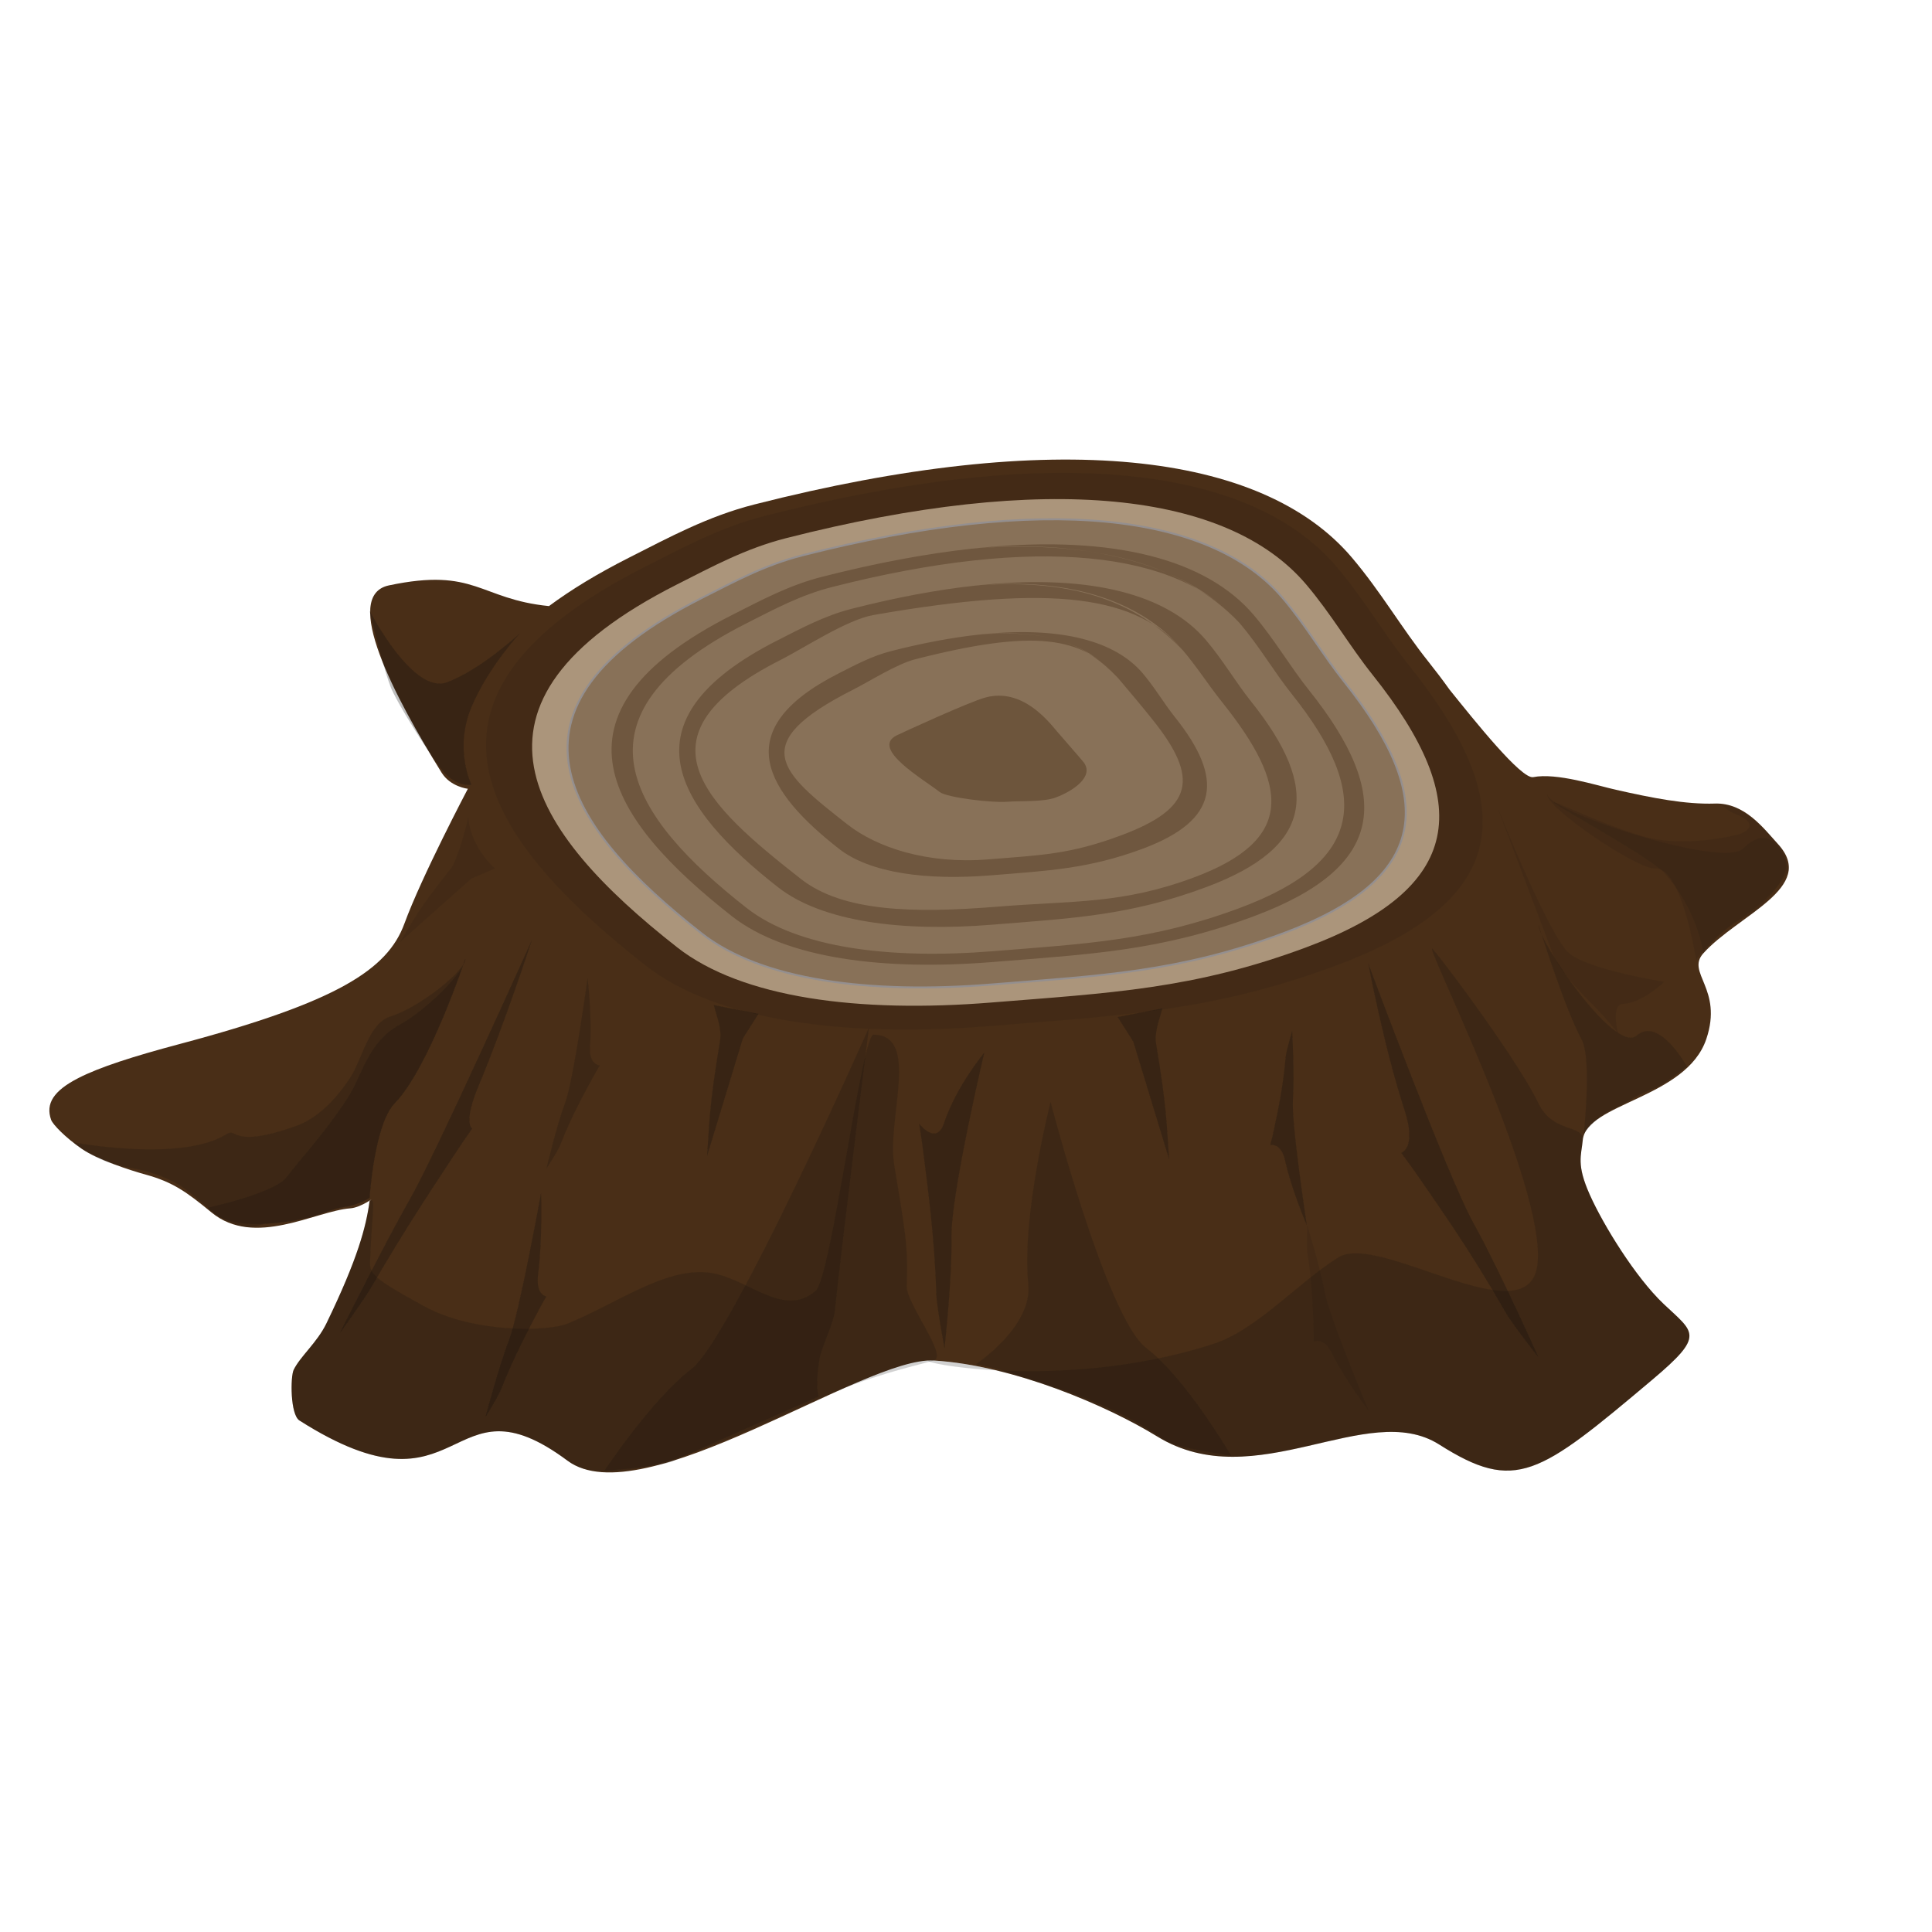 <?xml version="1.0" encoding="UTF-8" standalone="no"?><!DOCTYPE svg PUBLIC "-//W3C//DTD SVG 1.1//EN" "http://www.w3.org/Graphics/SVG/1.1/DTD/svg11.dtd"><svg width="100%" height="100%" viewBox="0 0 200 200" version="1.1" xmlns="http://www.w3.org/2000/svg" xmlns:xlink="http://www.w3.org/1999/xlink" xml:space="preserve" xmlns:serif="http://www.serif.com/" style="fill-rule:evenodd;clip-rule:evenodd;stroke-linecap:round;stroke-linejoin:round;stroke-miterlimit:1.5;"><path d="M56.832,62.741c2.275,-1.69 5.032,-3.369 8.32,-5.031c4.152,-2.099 8.118,-4.258 12.915,-5.482c31.123,-7.94 52.578,-5.466 61.871,5.482c3.02,3.558 5.158,7.312 7.92,10.773c0.788,0.989 1.52,1.955 2.195,2.903c2.636,3.276 7.45,9.303 8.667,9.062c2.41,-0.476 6.564,0.86 8.566,1.311c3.801,0.856 7.172,1.524 10.246,1.425c3.078,-0.099 5.052,2.578 6.535,4.206c4.092,4.492 -4.147,7.304 -7.739,11.298c-1.82,2.023 2.073,3.65 0.309,8.872c-2.079,6.154 -12.424,6.628 -12.791,10.469c-0.155,1.62 -0.673,2.513 0.731,5.655c1.403,3.143 4.729,8.535 7.619,11.279c3.182,3.021 4.374,3.211 -1.132,7.85c-11.763,9.912 -14.16,11.744 -22.077,6.723c-7.476,-4.742 -19.018,5.43 -29.203,-0.841c-5.108,-3.144 -14.84,-7.354 -23.126,-7.855c-7.187,-0.434 -30.186,16.12 -37.906,10.372c-12.525,-9.326 -10.559,6.778 -27.754,-4.163c-0.962,-0.612 -0.94,-4.541 -0.598,-5.242c0.688,-1.412 2.423,-2.813 3.39,-4.807c3.257,-6.724 4.111,-10.013 4.471,-12.676c0.707,-0.561 -0.809,0.676 -1.998,0.763c-3.595,0.264 -9.917,4.104 -14.373,0.42c-2.564,-2.12 -4.029,-3.147 -6.758,-3.899c-1.71,-0.47 -5.042,-1.569 -6.664,-2.681c-1.713,-1.175 -3.008,-2.532 -3.175,-3.002c-0.596,-1.675 0.249,-3.011 2.833,-4.332c2.188,-1.119 5.623,-2.227 10.486,-3.521c16.34,-4.349 21.517,-7.711 23.252,-12.461c1.785,-4.885 6.57,-13.957 6.57,-13.957c0,0 -1.804,-0.197 -2.719,-1.672c-4.87,-7.853 -10.418,-18.337 -5.45,-19.385c8.978,-1.894 9.328,1.42 16.567,2.144Z" style="fill:#492e17;"/><g><path d="M160.896,83.139c-0.619,-0.606 4.405,2.026 9.176,3.434c4.185,1.236 9.766,-0.09 10.203,-0.299c1.653,-0.789 0.606,-1.554 -0.913,-2.135c-0.572,-0.219 -1.27,-1.118 -1.83,-0.955c-0,0 1.448,0.023 2.952,0.91c1.413,0.833 2.865,2.507 3.583,3.296c2.886,3.168 -2.132,6.525 -5.35,8.796c-1.345,0.949 -2.389,2.502 -2.389,2.502c-0,0 -0.514,-4.392 -4.056,-8.332c-1.412,-1.572 -10.972,-6.821 -11.376,-7.217Z" style="fill:#110f0d;fill-opacity:0.1;"/><path d="M38.346,129.815c-0.065,1.978 -0.65,2.002 5.553,5.403c5.095,2.794 12.787,2.646 14.853,1.8c5.109,-2.089 9.95,-5.711 14.44,-5.299c4.055,0.372 7.824,4.867 11.245,1.906c1.617,-1.399 4.746,-26.525 5.994,-26.516c4.86,0.033 1.368,8.703 2.131,13.427c1.067,6.605 1.486,8.285 1.302,12.587c-0.077,1.821 4.335,7.279 2.794,7.717c-2.53,0.719 -6.525,1.542 -11.861,3.949c-9.27,4.181 -21.145,10.071 -26.045,6.423c-12.525,-9.326 -10.559,6.778 -27.754,-4.163c-0.962,-0.612 -0.94,-4.541 -0.598,-5.242c0.688,-1.412 2.423,-2.813 3.39,-4.807c3.257,-6.724 4.111,-10.013 4.471,-12.676c0.707,-0.561 0.209,1.736 0.085,5.491Z" style="fill:#110f0d;fill-opacity:0.1;"/><path d="M38.346,129.815c-0.065,1.978 -0.65,2.002 5.553,5.403c5.095,2.794 12.787,2.646 14.853,1.8c5.109,-2.089 9.95,-5.711 14.44,-5.299c4.055,0.372 7.824,4.867 11.245,1.906c1.617,-1.399 4.746,-26.525 5.994,-26.516c4.86,0.033 1.368,8.703 2.131,13.427c1.067,6.605 1.486,8.285 1.302,12.587c-0.077,1.821 4.335,7.279 2.794,7.717c-2.53,0.719 -6.525,1.542 -11.861,3.949c-9.27,4.181 -21.145,10.071 -26.045,6.423c-12.525,-9.326 -10.559,6.778 -27.754,-4.163c-0.962,-0.612 -0.94,-4.541 -0.598,-5.242c0.688,-1.412 2.423,-2.813 3.39,-4.807c3.257,-6.724 4.111,-10.013 4.471,-12.676c0.707,-0.561 0.209,1.736 0.085,5.491Z" style="fill:#110f0d;fill-opacity:0.1;"/><path d="M96.658,140.84c-3.842,-0.232 12.576,3.56 28.911,-1.706c4.566,-1.472 8.832,-6.407 13.005,-8.983c4.2,-2.593 19.567,8.275 20.567,0.845c1.103,-8.183 -12.322,-34.515 -10.783,-32.702c1.74,2.05 8.933,11.795 10.928,15.964c1.468,3.07 4.715,2.143 4.56,3.771c-0.155,1.62 -0.673,2.513 0.731,5.655c1.403,3.143 4.729,8.535 7.619,11.279c3.182,3.021 4.374,3.211 -1.132,7.85c-11.763,9.912 -14.16,11.744 -22.077,6.723c-7.476,-4.742 -19.018,5.43 -29.203,-0.841c-5.108,-3.144 -14.84,-7.354 -23.126,-7.855Z" style="fill:#110f0d;fill-opacity:0.1;"/><path d="M96.658,140.84c-3.842,-0.232 12.576,3.56 28.911,-1.706c4.566,-1.472 8.832,-6.407 13.005,-8.983c4.2,-2.593 19.567,8.275 20.567,0.845c1.103,-8.183 -12.322,-34.515 -10.783,-32.702c1.74,2.05 8.933,11.795 10.928,15.964c1.468,3.07 4.715,2.143 4.56,3.771c-0.155,1.62 -0.673,2.513 0.731,5.655c1.403,3.143 4.729,8.535 7.619,11.279c3.182,3.021 4.374,3.211 -1.132,7.85c-11.763,9.912 -14.16,11.744 -22.077,6.723c-7.476,-4.742 -19.018,5.43 -29.203,-0.841c-5.108,-3.144 -14.84,-7.354 -23.126,-7.855Z" style="fill:#110f0d;fill-opacity:0.1;"/><path d="M66.822,58.646c3.971,-2.007 7.763,-4.071 12.351,-5.242c29.764,-7.593 50.283,-5.227 59.169,5.242c2.889,3.404 4.933,6.994 7.574,10.304c11.62,14.56 10.442,24.273 -7.574,30.989c-12.783,4.765 -22.385,5.187 -35.76,6.269c-15.095,1.221 -28.398,-0.497 -35.76,-6.269c-16.718,-13.105 -26.739,-27.776 -0,-41.293Z" style="fill:#110f0d;fill-opacity:0.1;"/><path d="M106.447,132.932c-0.728,-6.998 2.309,-18.86 2.309,-18.86c0,0 5.795,22.342 9.904,25.475c4.107,3.131 8.788,11.142 8.788,11.142c0,-0 -5.692,-0.797 -6.804,-1.579c-5.825,-4.103 -12.291,-5.74 -15.157,-6.713c-2.284,-0.776 -4.468,-1.166 -4.468,-1.166c-0,0 5.887,-3.895 5.428,-8.299Z" style="fill:#110f0d;fill-opacity:0.1;"/><path d="M106.447,132.932c-0.728,-6.998 2.309,-18.86 2.309,-18.86c0,0 5.795,22.342 9.904,25.475c4.107,3.131 8.788,11.142 8.788,11.142c0,-0 -5.692,-0.797 -6.804,-1.579c-5.825,-4.103 -12.291,-5.74 -15.157,-6.713c-2.284,-0.776 -4.468,-1.166 -4.468,-1.166c-0,0 5.887,-3.895 5.428,-8.299Z" style="fill:#110f0d;fill-opacity:0.1;"/><path d="M145.38,114.867c-2.095,-6.391 -3.737,-15.12 -3.737,-15.12c0,-0 8.244,22.115 10.875,26.841c2.63,4.723 6.751,13.936 6.751,13.936c-0,-0 -2.749,-3.493 -3.444,-4.715c-3.644,-6.407 -6.952,-11.005 -8.48,-13.256c-1.219,-1.795 -2.294,-3.207 -2.294,-3.207c-0,-0 1.649,-0.457 0.329,-4.479Z" style="fill:#110f0d;fill-opacity:0.1;"/><path d="M145.38,114.867c-2.095,-6.391 -3.737,-15.12 -3.737,-15.12c0,-0 8.244,22.115 10.875,26.841c2.63,4.723 6.751,13.936 6.751,13.936c-0,-0 -2.749,-3.493 -3.444,-4.715c-3.644,-6.407 -6.952,-11.005 -8.48,-13.256c-1.219,-1.795 -2.294,-3.207 -2.294,-3.207c-0,-0 1.649,-0.457 0.329,-4.479Z" style="fill:#110f0d;fill-opacity:0.1;"/><path d="M145.38,114.867c-2.095,-6.391 -3.737,-15.12 -3.737,-15.12c0,-0 8.244,22.115 10.875,26.841c2.63,4.723 6.751,13.936 6.751,13.936c-0,-0 -2.749,-3.493 -3.444,-4.715c-3.644,-6.407 -6.952,-11.005 -8.48,-13.256c-1.219,-1.795 -2.294,-3.207 -2.294,-3.207c-0,-0 1.649,-0.457 0.329,-4.479Z" style="fill:#110f0d;fill-opacity:0.1;"/><path d="M97.731,116.25c1.273,-3.827 4.162,-7.277 4.162,-7.277c0,0 -3.472,14.685 -3.396,19.088c0.076,4.4 -0.724,11.517 -0.724,11.517c0,-0 -0.814,-4.424 -0.847,-5.584c-0.176,-6.082 -0.954,-11.453 -1.25,-13.951c-0.235,-1.991 -0.53,-3.728 -0.53,-3.728c-0,0 1.784,2.344 2.585,-0.065Z" style="fill:#110f0d;fill-opacity:0.1;"/><path d="M97.731,116.25c1.273,-3.827 4.162,-7.277 4.162,-7.277c0,0 -3.472,14.685 -3.396,19.088c0.076,4.4 -0.724,11.517 -0.724,11.517c0,-0 -0.814,-4.424 -0.847,-5.584c-0.176,-6.082 -0.954,-11.453 -1.25,-13.951c-0.235,-1.991 -0.53,-3.728 -0.53,-3.728c-0,0 1.784,2.344 2.585,-0.065Z" style="fill:#110f0d;fill-opacity:0.1;"/><path d="M97.731,116.25c1.273,-3.827 4.162,-7.277 4.162,-7.277c0,0 -3.472,14.685 -3.396,19.088c0.076,4.4 -0.724,11.517 -0.724,11.517c0,-0 -0.814,-4.424 -0.847,-5.584c-0.176,-6.082 -0.954,-11.453 -1.25,-13.951c-0.235,-1.991 -0.53,-3.728 -0.53,-3.728c-0,0 1.784,2.344 2.585,-0.065Z" style="fill:#110f0d;fill-opacity:0.1;"/><path d="M168.011,103.926c2.073,-0.117 4.261,-2.288 4.261,-2.288c0,0 -7.694,-1.225 -9.795,-2.918c-2.101,-1.692 -7.512,-15.275 -7.512,-15.275c0,0 5.093,13.51 5.828,15.423c0.774,2.013 3.872,4.856 5.018,6.115c0.914,1.003 1.694,1.986 1.694,1.986c-0,-0 -0.798,-2.969 0.506,-3.043Z" style="fill:#110f0d;fill-opacity:0.1;"/><path d="M49.568,112.35c2.675,-6.381 5.514,-15.091 5.514,-15.091c0,0 -9.916,22.088 -12.614,26.813c-2.696,4.722 -7.284,13.927 -7.284,13.927c-0,0 2.529,-3.496 3.237,-4.718c3.709,-6.406 6.832,-11.007 8.3,-13.259c1.171,-1.795 2.17,-3.209 2.17,-3.209c0,0 -1.007,-0.446 0.677,-4.463Z" style="fill:#110f0d;fill-opacity:0.1;"/><path d="M49.568,112.35c2.675,-6.381 5.514,-15.091 5.514,-15.091c0,0 -9.916,22.088 -12.614,26.813c-2.696,4.722 -7.284,13.927 -7.284,13.927c-0,0 2.529,-3.496 3.237,-4.718c3.709,-6.406 6.832,-11.007 8.3,-13.259c1.171,-1.795 2.17,-3.209 2.17,-3.209c0,0 -1.007,-0.446 0.677,-4.463Z" style="fill:#110f0d;fill-opacity:0.1;"/><path d="M49.568,112.35c2.675,-6.381 5.514,-15.091 5.514,-15.091c0,0 -9.916,22.088 -12.614,26.813c-2.696,4.722 -7.284,13.927 -7.284,13.927c-0,0 2.529,-3.496 3.237,-4.718c3.709,-6.406 6.832,-11.007 8.3,-13.259c1.171,-1.795 2.17,-3.209 2.17,-3.209c0,0 -1.007,-0.446 0.677,-4.463Z" style="fill:#110f0d;fill-opacity:0.1;"/><path d="M55.71,131.847c0.466,-3.581 0.301,-8.366 0.301,-8.366c-0,-0 -2.262,12.478 -3.315,15.219c-1.053,2.74 -2.446,7.998 -2.446,7.998c0,-0 1.306,-2.096 1.588,-2.806c1.479,-3.724 2.995,-6.456 3.677,-7.786c0.544,-1.06 1.049,-1.905 1.049,-1.905c-0,0 -1.147,-0.1 -0.854,-2.354Z" style="fill:#110f0d;fill-opacity:0.1;"/><path d="M55.71,131.847c0.466,-3.581 0.301,-8.366 0.301,-8.366c-0,-0 -2.262,12.478 -3.315,15.219c-1.053,2.74 -2.446,7.998 -2.446,7.998c0,-0 1.306,-2.096 1.588,-2.806c1.479,-3.724 2.995,-6.456 3.677,-7.786c0.544,-1.06 1.049,-1.905 1.049,-1.905c-0,0 -1.147,-0.1 -0.854,-2.354Z" style="fill:#110f0d;fill-opacity:0.1;"/><path d="M55.71,131.847c0.466,-3.581 0.301,-8.366 0.301,-8.366c-0,-0 -2.262,12.478 -3.315,15.219c-1.053,2.74 -2.446,7.998 -2.446,7.998c0,-0 1.306,-2.096 1.588,-2.806c1.479,-3.724 2.995,-6.456 3.677,-7.786c0.544,-1.06 1.049,-1.905 1.049,-1.905c-0,0 -1.147,-0.1 -0.854,-2.354Z" style="fill:#110f0d;fill-opacity:0.1;"/><path d="M40.847,114.231c3.599,-3.715 7.329,-14.989 7.329,-14.989c-0,1.236 -4.662,5.012 -7.786,5.995c-2.222,0.699 -2.899,4.43 -4.116,6.29c-1.972,3.011 -3.956,4.449 -5.711,5.067c-6.685,2.352 -5.957,0.082 -7.105,0.807c-4.696,2.965 -15.856,0.854 -15.856,0.854c0,0 1.822,1.675 4.632,2.38c1.35,0.339 3.506,0.455 6.123,1.926c1.595,0.897 3.702,3.194 4.914,3.747c2.847,1.297 3.314,0.436 4.292,0.372c5.143,-0.337 6.056,-1.426 8.066,-1.729c1.602,-0.241 2.632,-0.956 2.632,-0.956c0,0 0.494,-7.606 2.586,-9.764Z" style="fill:#110f0d;fill-opacity:0.1;"/><path d="M40.847,114.231c3.599,-3.715 7.329,-14.989 7.329,-14.989c-0,1.236 -4.662,5.012 -7.786,5.995c-2.222,0.699 -2.899,4.43 -4.116,6.29c-1.972,3.011 -3.956,4.449 -5.711,5.067c-6.685,2.352 -5.957,0.082 -7.105,0.807c-4.696,2.965 -15.856,0.854 -15.856,0.854c0,0 1.822,1.675 4.632,2.38c1.35,0.339 3.506,0.455 6.123,1.926c1.595,0.897 3.702,3.194 4.914,3.747c2.847,1.297 3.314,0.436 4.292,0.372c5.143,-0.337 6.056,-1.426 8.066,-1.729c1.602,-0.241 2.632,-0.956 2.632,-0.956c0,0 0.494,-7.606 2.586,-9.764Z" style="fill:#110f0d;fill-opacity:0.1;"/><path d="M61.08,108.323c0.231,-3.036 -0.254,-7.078 -0.254,-7.078c0,0 -1.45,10.589 -2.329,12.925c-0.879,2.336 -1.933,6.805 -1.933,6.805c-0,0 1.177,-1.795 1.414,-2.401c1.243,-3.175 2.589,-5.512 3.188,-6.648c0.478,-0.906 0.93,-1.629 0.93,-1.629c0,-0 -1.162,-0.064 -1.016,-1.974Z" style="fill:#110f0d;fill-opacity:0.1;"/><path d="M61.08,108.323c0.231,-3.036 -0.254,-7.078 -0.254,-7.078c0,0 -1.45,10.589 -2.329,12.925c-0.879,2.336 -1.933,6.805 -1.933,6.805c-0,0 1.177,-1.795 1.414,-2.401c1.243,-3.175 2.589,-5.512 3.188,-6.648c0.478,-0.906 0.93,-1.629 0.93,-1.629c0,-0 -1.162,-0.064 -1.016,-1.974Z" style="fill:#110f0d;fill-opacity:0.1;"/><path d="M133.031,120.135c0.642,2.976 2.255,6.713 2.255,6.713c0,0 -1.62,-10.564 -1.441,-13.054c0.179,-2.489 -0.081,-7.074 -0.081,-7.074c0,0 -0.618,2.056 -0.673,2.704c-0.289,3.398 -0.915,6.021 -1.167,7.281c-0.2,1.004 -0.428,1.826 -0.428,1.826c-0,0 1.132,-0.269 1.535,1.604Z" style="fill:#110f0d;fill-opacity:0.1;"/><path d="M133.031,120.135c0.642,2.976 2.255,6.713 2.255,6.713c0,0 -1.62,-10.564 -1.441,-13.054c0.179,-2.489 -0.081,-7.074 -0.081,-7.074c0,0 -0.618,2.056 -0.673,2.704c-0.289,3.398 -0.915,6.021 -1.167,7.281c-0.2,1.004 -0.428,1.826 -0.428,1.826c-0,0 1.132,-0.269 1.535,1.604Z" style="fill:#110f0d;fill-opacity:0.1;"/><path d="M133.031,120.135c0.642,2.976 2.255,6.713 2.255,6.713c0,0 -1.62,-10.564 -1.441,-13.054c0.179,-2.489 -0.081,-7.074 -0.081,-7.074c0,0 -0.618,2.056 -0.673,2.704c-0.289,3.398 -0.915,6.021 -1.167,7.281c-0.2,1.004 -0.428,1.826 -0.428,1.826c-0,0 1.132,-0.269 1.535,1.604Z" style="fill:#110f0d;fill-opacity:0.1;"/><path d="M137.868,140.067c1.343,2.732 3.813,5.968 3.813,5.968c-0,-0 -4.129,-9.858 -4.559,-12.317c-0.428,-2.458 -1.791,-6.844 -1.791,-6.844c0,0 -0.102,2.145 0.002,2.787c0.541,3.366 0.569,6.063 0.63,7.346c0.049,1.023 0.026,1.876 0.026,1.876c0,-0 1.034,-0.536 1.879,1.184Z" style="fill:#110f0d;fill-opacity:0.1;"/><path d="M86.41,135.789c0.728,-6.998 3.542,-29.41 3.542,-29.41c-0,-0 -14.266,32.207 -18.375,35.34c-4.107,3.132 -9.008,10.532 -9.008,10.532c0,-0 5.784,-0.413 7.024,-0.969c7.038,-3.157 15.157,-6.713 15.157,-6.713c0,0 -0.418,-0.975 0.11,-4.004c0.186,-1.066 1.431,-3.629 1.55,-4.776Z" style="fill:#110f0d;fill-opacity:0.1;"/><path d="M86.41,135.789c0.728,-6.998 3.542,-29.41 3.542,-29.41c-0,-0 -14.266,32.207 -18.375,35.34c-4.107,3.132 -9.008,10.532 -9.008,10.532c0,-0 5.784,-0.413 7.024,-0.969c7.038,-3.157 15.157,-6.713 15.157,-6.713c0,0 -0.418,-0.975 0.11,-4.004c0.186,-1.066 1.431,-3.629 1.55,-4.776Z" style="fill:#110f0d;fill-opacity:0.1;"/><path d="M40.847,114.231c3.599,-3.715 7.329,-14.989 7.329,-14.989c-0,1.236 -3.913,5.254 -6.785,6.827c-3.345,1.83 -3.848,5.203 -5.412,7.609c-2.402,3.695 -5.007,6.437 -6.3,8.177c-1.234,1.659 -8.176,3.172 -8.176,3.172c-0,-0 1.196,1.972 6.06,1.653c5.143,-0.337 6.056,-1.426 8.066,-1.729c1.602,-0.241 2.632,-0.956 2.632,-0.956c0,0 0.494,-7.606 2.586,-9.764Z" style="fill:#110f0d;fill-opacity:0.1;"/><path d="M40.847,114.231c3.599,-3.715 7.329,-14.989 7.329,-14.989c-0,1.236 -3.913,5.254 -6.785,6.827c-3.345,1.83 -3.848,5.203 -5.412,7.609c-2.402,3.695 -5.007,6.437 -6.3,8.177c-1.234,1.659 -8.176,3.172 -8.176,3.172c-0,-0 1.196,1.972 6.06,1.653c5.143,-0.337 6.056,-1.426 8.066,-1.729c1.602,-0.241 2.632,-0.956 2.632,-0.956c0,0 0.494,-7.606 2.586,-9.764Z" style="fill:#110f0d;fill-opacity:0.1;"/><path d="M48.81,73.193c1.775,-4.214 5.052,-7.673 5.052,-7.673c0,0 -4.08,3.815 -7.608,5.113c-3.527,1.297 -7.993,-7.408 -7.993,-7.408c0,-0 1.136,5.011 2.154,7.816c0.57,1.571 4.111,7.172 5.404,8.739c1.447,1.754 2.991,1.463 2.991,1.463c0,0 -1.836,-3.692 0,-8.05Z" style="fill:#110f0d;fill-opacity:0.1;"/><path d="M48.81,73.193c1.775,-4.214 5.052,-7.673 5.052,-7.673c0,0 -4.08,3.815 -7.608,5.113c-3.527,1.297 -7.993,-7.408 -7.993,-7.408c0,-0 1.136,5.011 2.154,7.816c0.57,1.571 4.111,7.172 5.404,8.739c1.447,1.754 2.991,1.463 2.991,1.463c0,0 -1.836,-3.692 0,-8.05Z" style="fill:#110f0d;fill-opacity:0.1;"/><path d="M48.81,73.193c1.775,-4.214 5.052,-7.673 5.052,-7.673c0,0 -4.08,3.815 -7.608,5.113c-3.527,1.297 -7.993,-7.408 -7.993,-7.408c0,-0 1.136,5.011 2.154,7.816c0.57,1.571 4.111,7.172 5.404,8.739c1.447,1.754 2.991,1.463 2.991,1.463c0,0 -1.836,-3.692 0,-8.05Z" style="fill:#110f0d;fill-opacity:0.1;"/><path d="M163.724,107.605c-1.777,-3.26 -4.455,-11.865 -4.455,-11.865c-0,1.68 7.898,13.423 10.163,11.457c2.328,-2.022 5.202,3.217 5.202,3.217c-0,0 -2.664,2.027 -3.234,2.21c-2.096,0.675 -2.775,1.517 -4.463,2.203c-1.268,0.516 -3.371,2.595 -3.031,2.966c0,-0 0.936,-8.136 -0.182,-10.188Z" style="fill:#110f0d;fill-opacity:0.1;"/><path d="M163.724,107.605c-1.777,-3.26 -4.455,-11.865 -4.455,-11.865c-0,1.68 7.898,13.423 10.163,11.457c2.328,-2.022 5.202,3.217 5.202,3.217c-0,0 -2.664,2.027 -3.234,2.21c-2.096,0.675 -2.775,1.517 -4.463,2.203c-1.268,0.516 -3.371,2.595 -3.031,2.966c0,-0 0.936,-8.136 -0.182,-10.188Z" style="fill:#110f0d;fill-opacity:0.1;"/><path d="M171.367,89.912c-1.913,0.122 -11.609,-6.503 -11.168,-7.712c-0.106,1.777 18.158,7.736 20.245,5.641c3.395,-3.408 4.737,2.233 4.737,2.233c-0,-0 -1.609,2.587 -2.93,3.758c-1.519,1.346 -2.29,1.259 -3.218,2.043c-0.975,0.822 -3.701,3.267 -3.42,3.666c0,0 -1.493,-9.804 -4.246,-9.629Z" style="fill:#110f0d;fill-opacity:0.1;"/><path d="M120.329,104.382c-0.314,1.222 -0.845,2.465 -0.647,3.667c1.143,6.946 1.051,7.953 1.346,11.972l-3.711,-12.191l-1.616,-2.545l4.628,-0.903Z" style="fill:#110f0d;fill-opacity:0.1;"/><path d="M120.329,104.382c-0.314,1.222 -0.845,2.465 -0.647,3.667c1.143,6.946 1.051,7.953 1.346,11.972l-3.711,-12.191l-1.616,-2.545l4.628,-0.903Z" style="fill:#110f0d;fill-opacity:0.1;"/><path d="M120.329,104.382c-0.314,1.222 -0.845,2.465 -0.647,3.667c1.143,6.946 1.051,7.953 1.346,11.972l-3.711,-12.191l-1.616,-2.545l4.628,-0.903Z" style="fill:#110f0d;fill-opacity:0.1;"/><path d="M73.891,104.046c0.313,1.223 0.845,2.466 0.647,3.668c-1.143,6.945 -1.051,7.953 -1.346,11.971l3.711,-12.191l1.616,-2.544l-4.628,-0.904Z" style="fill:#110f0d;fill-opacity:0.1;"/><path d="M73.891,104.046c0.313,1.223 0.845,2.466 0.647,3.668c-1.143,6.945 -1.051,7.953 -1.346,11.971l3.711,-12.191l1.616,-2.544l-4.628,-0.904Z" style="fill:#110f0d;fill-opacity:0.1;"/><path d="M73.891,104.046c0.313,1.223 0.845,2.466 0.647,3.668c-1.143,6.945 -1.051,7.953 -1.346,11.971l3.711,-12.191l1.616,-2.544l-4.628,-0.904Z" style="fill:#110f0d;fill-opacity:0.1;"/><path d="M48.465,84.556c-0.158,1.019 -1.177,4.578 -1.765,5.317c-3.395,4.265 -3.668,5.018 -5.32,7.676l7.416,-6.598l2.444,-1.043c-1.355,-1.223 -2.608,-3.194 -2.775,-5.352Z" style="fill:#110f0d;fill-opacity:0.1;"/></g><path d="M70.107,60.489c3.614,-1.827 7.066,-3.706 11.241,-4.771c27.092,-6.911 45.767,-4.758 53.856,4.771c2.629,3.098 4.489,6.365 6.893,9.378c10.576,13.253 9.504,22.093 -6.893,28.206c-11.636,4.337 -20.375,4.721 -32.549,5.705c-13.739,1.111 -25.847,-0.452 -32.548,-5.705c-15.216,-11.929 -24.337,-25.281 -0,-37.584Z" style="fill:#ab957b;"/><path d="M72.635,61.907c3.34,-1.688 6.53,-3.424 10.388,-4.409c25.034,-6.386 42.291,-4.396 49.765,4.409c2.429,2.862 4.148,5.882 6.37,8.666c9.772,12.246 8.782,20.415 -6.37,26.063c-10.752,4.008 -18.828,4.363 -30.076,5.272c-12.696,1.027 -23.884,-0.417 -30.077,-5.272c-14.06,-11.022 -22.488,-23.36 0,-34.729Z" style="fill:#492e17;fill-opacity:0.35;stroke:#948f8f;stroke-width:0.2px;"/><path d="M92.811,76.133c0.403,-0.203 7.51,-3.48 9.224,-3.934c3.792,-1.004 6.466,2.434 7.366,3.495c0.293,0.345 2.488,2.852 2.755,3.187c1.178,1.476 -1.047,2.998 -2.873,3.678c-1.296,0.483 -3.692,0.331 -5.048,0.44c-1.53,0.124 -6.217,-0.429 -6.963,-1.014c-1.695,-1.329 -7.171,-4.482 -4.461,-5.852Z" style="fill:#492e17;fill-opacity:0.42;"/><path d="M101.832,56.674c13.516,-1.278 23.067,1.234 27.956,6.994c2.181,2.57 3.725,5.282 5.72,7.781c8.775,10.997 7.885,18.332 -5.72,23.404c-9.654,3.598 -16.906,3.917 -27.007,4.734c-11.399,0.922 -21.446,-0.376 -27.006,-4.734c-12.625,-9.898 -20.193,-20.977 0,-31.185c2.999,-1.516 5.863,-3.075 9.328,-3.958c5.61,-1.432 10.786,-2.395 15.499,-2.911l0.515,-0.052c12.184,-0.824 21.408,1.602 27.223,7.771c-6.343,-7.473 -20.989,-9.162 -42.234,-3.742c-3.275,0.836 -5.981,2.309 -8.816,3.742c-19.085,9.648 -11.933,20.12 0,29.474c5.255,4.12 14.751,5.346 25.525,4.474c9.547,-0.772 16.401,-1.073 25.525,-4.474c12.859,-4.794 13.7,-11.726 5.406,-22.12c-1.885,-2.362 -3.344,-4.925 -5.406,-7.354c-4.631,-5.456 -14.918,-8.945 -27.738,-7.719l1.23,-0.125Z" style="fill:#492e17;fill-opacity:0.38;"/><path d="M101.91,60.526c11.086,-1.048 18.921,1.013 22.931,5.738c1.79,2.108 3.056,4.332 4.692,6.382c7.198,9.02 6.468,15.037 -4.692,19.197c-7.919,2.952 -13.867,3.213 -22.152,3.883c-9.351,0.756 -17.591,-0.308 -22.152,-3.883c-10.356,-8.118 -16.564,-17.206 -0,-25.579c2.46,-1.244 4.809,-2.523 7.651,-3.248c4.602,-1.174 8.847,-1.963 12.713,-2.387l0.422,-0.043c9.995,-0.676 16.432,1.758 21.202,6.819c-4.722,-5.699 -13.402,-7.019 -32.125,-3.733c-2.73,0.48 -7.227,3.446 -9.552,4.621c-15.655,7.914 -7.727,15.024 2.061,22.697c4.31,3.379 11.542,3.581 20.38,2.866c7.831,-0.634 12.832,-0.237 20.317,-3.027c10.548,-3.932 9.747,-9.568 2.945,-18.094c-1.547,-1.937 -2.555,-3.599 -4.246,-5.592c-3.799,-4.475 -10.888,-7.519 -21.404,-6.514l1.009,-0.103Z" style="fill:#492e17;fill-opacity:0.38;"/><path d="M102.014,65.626c7.87,-0.744 13.432,0.719 16.279,4.073c1.27,1.497 2.169,3.076 3.331,4.531c5.11,6.404 4.592,10.675 -3.331,13.629c-5.622,2.095 -9.845,2.281 -15.727,2.756c-6.638,0.537 -12.488,-0.218 -15.726,-2.756c-7.352,-5.764 -11.759,-12.215 -0,-18.16c1.746,-0.883 3.414,-1.791 5.431,-2.305c3.268,-0.834 6.282,-1.394 9.026,-1.695l0.3,-0.03c7.095,-0.48 10.775,0.951 14.161,4.543c-3.694,-4.352 -8.639,-5.123 -21.011,-1.967c-1.907,0.486 -4.768,2.305 -6.418,3.14c-11.114,5.618 -7.556,8.509 -0.607,13.956c3.06,2.399 8.27,4.132 14.545,3.624c5.559,-0.449 8.482,-0.511 13.795,-2.492c7.489,-2.791 8.113,-5.885 3.284,-11.937c-1.098,-1.376 -2.387,-2.909 -3.588,-4.324c-2.697,-3.177 -6.995,-5.227 -14.461,-4.513l0.717,-0.073Z" style="fill:#492e17;fill-opacity:0.38;"/></svg>